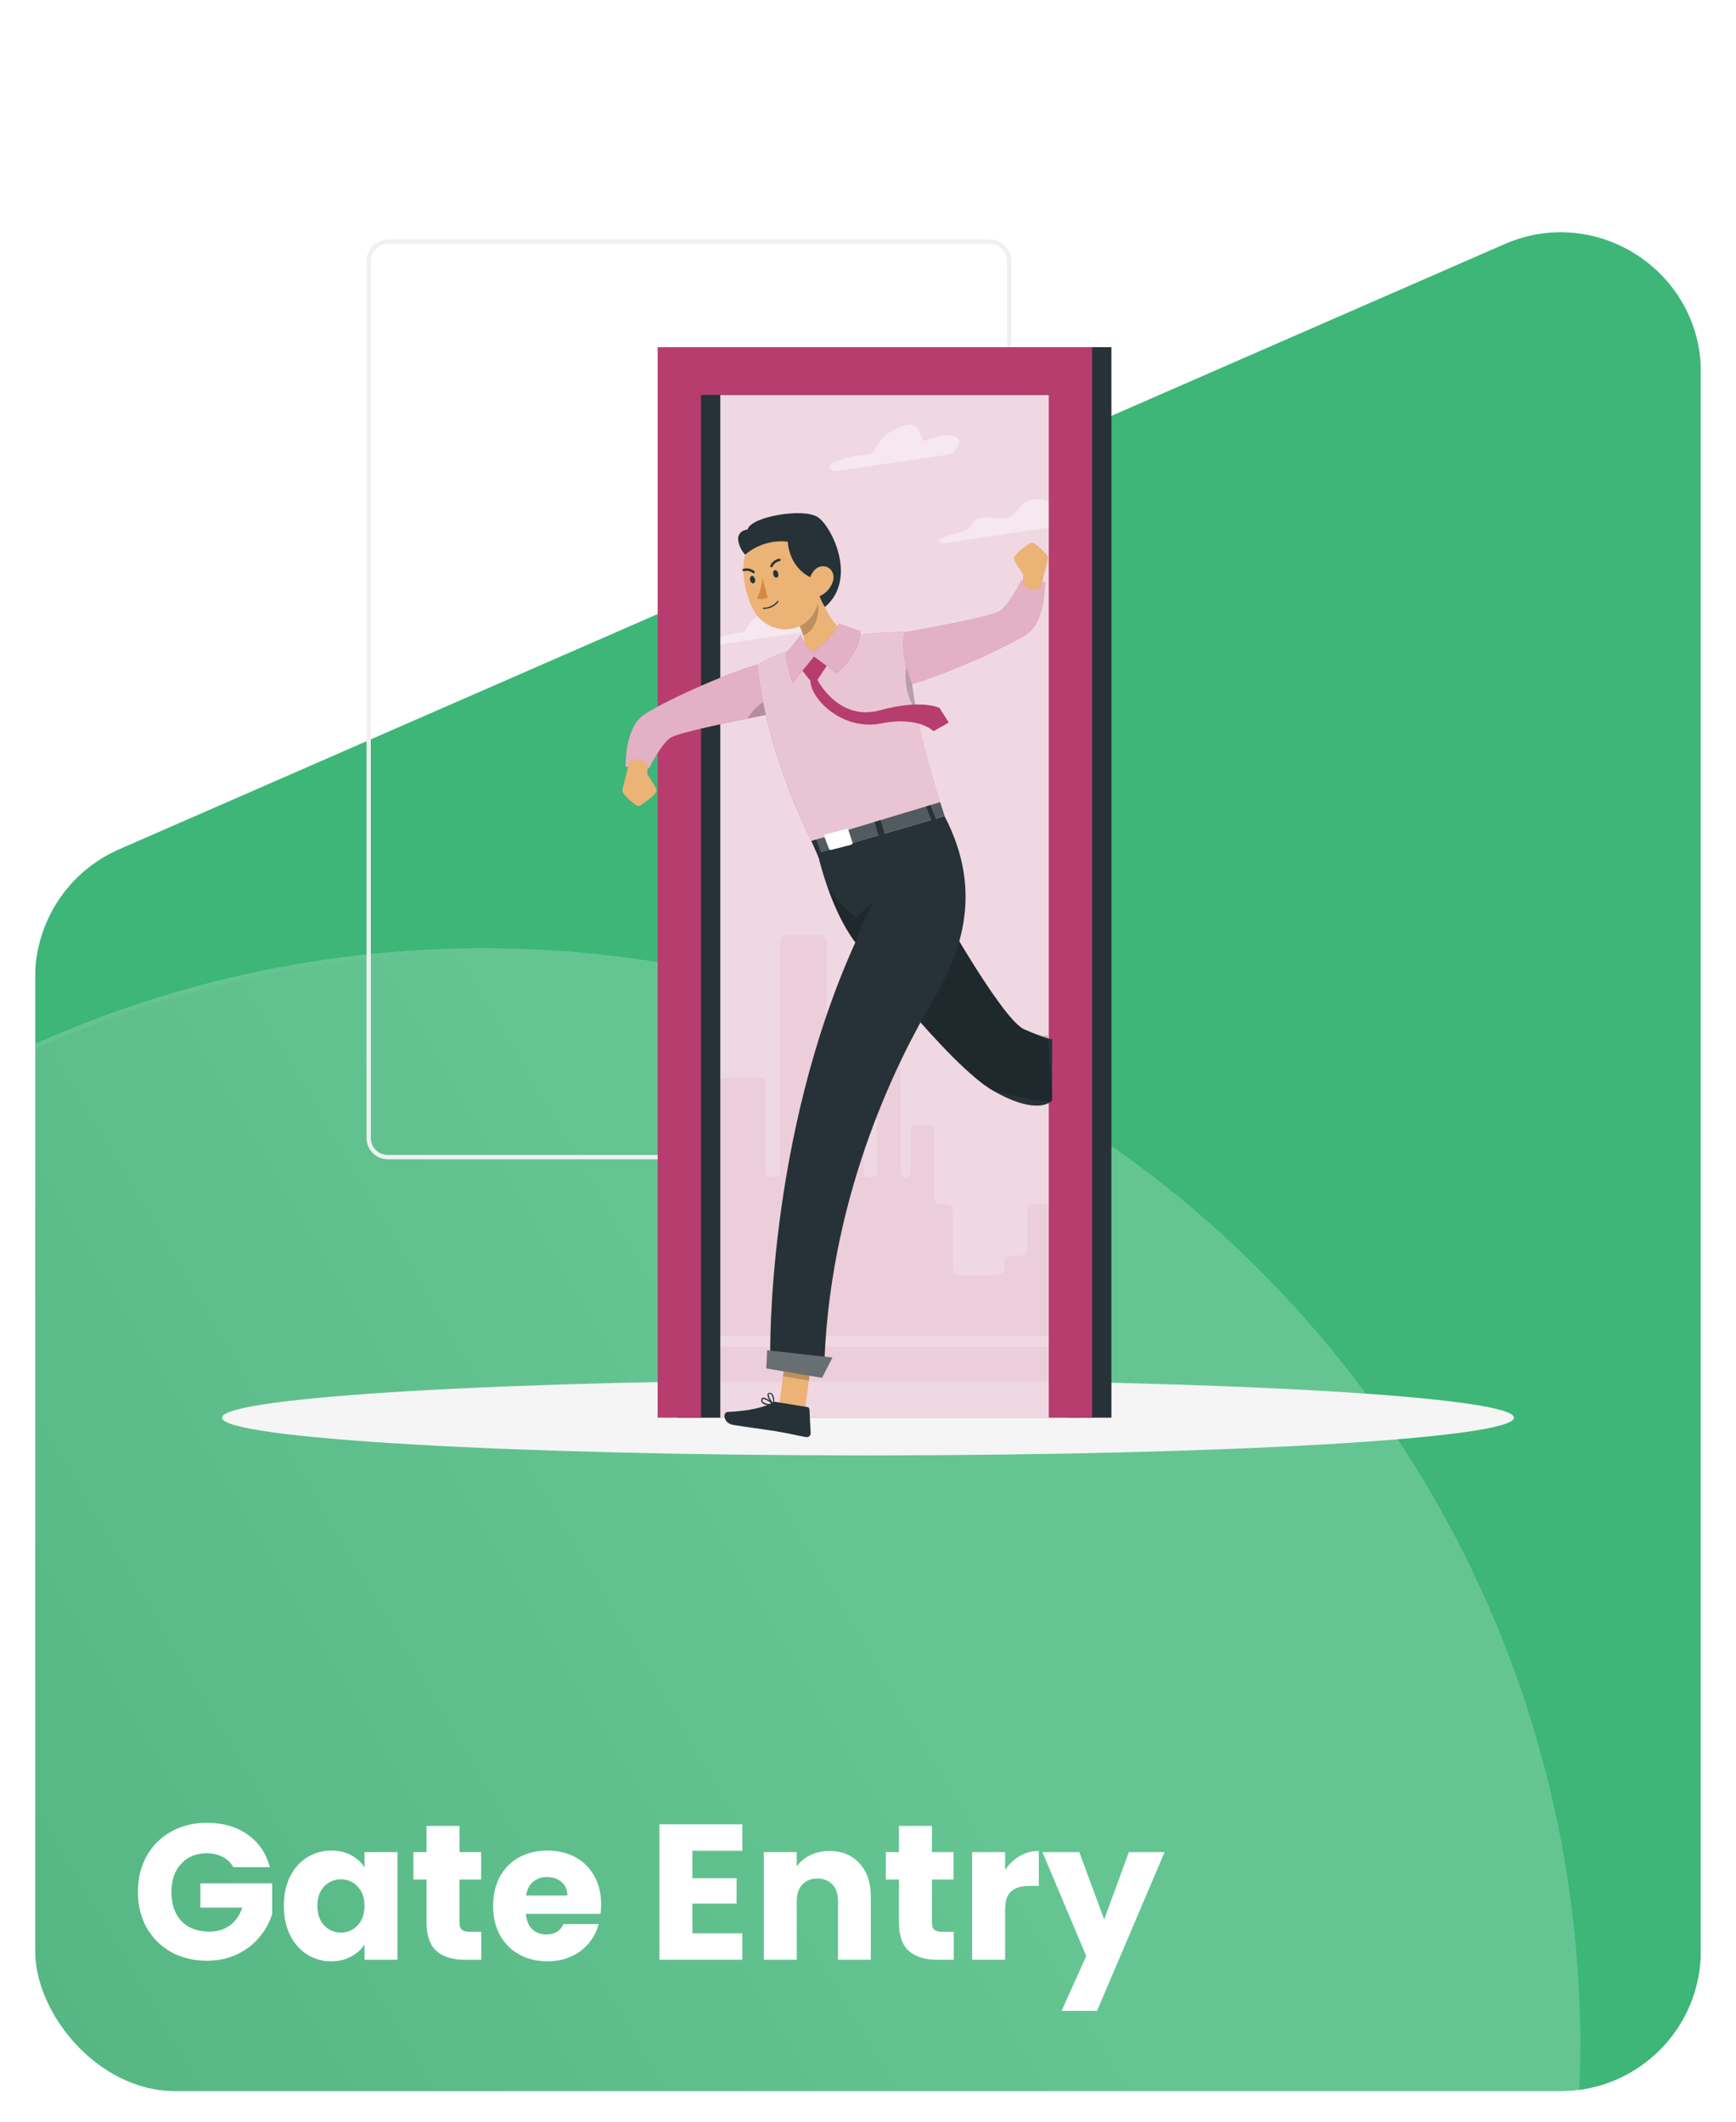 <svg width="198" height="242" viewBox="0 0 198 242" fill="none" xmlns="http://www.w3.org/2000/svg">
<g filter="url(#filter0_d_22_6139)">
<g clip-path="url(#clip0_22_6139)">
<g filter="url(#filter1_d_22_6139)">
<path d="M4 108.471C4 102.111 7.767 96.355 13.595 93.808L171.595 24.787C182.165 20.17 194 27.915 194 39.45V221C194 229.837 186.837 237 178 237H20C11.163 237 4 229.837 4 221V108.471Z" fill="#3DB678"/>
</g>
<g opacity="0.2" filter="url(#filter2_d_22_6139)">
<circle cx="55.107" cy="232.752" r="125.122" transform="rotate(6.324 55.107 232.752)" fill="url(#paint0_linear_22_6139)"/>
<circle cx="55.107" cy="232.752" r="124.872" transform="rotate(6.324 55.107 232.752)" stroke="white" stroke-width="0.5"/>
</g>
<path d="M26.616 211.44C26.337 210.927 25.934 210.538 25.406 210.274C24.893 209.995 24.284 209.856 23.58 209.856C22.363 209.856 21.387 210.259 20.654 211.066C19.921 211.858 19.554 212.921 19.554 214.256C19.554 215.679 19.935 216.793 20.698 217.6C21.475 218.392 22.539 218.788 23.888 218.788C24.812 218.788 25.589 218.553 26.22 218.084C26.865 217.615 27.335 216.94 27.628 216.06H22.854V213.288H31.038V216.786C30.759 217.725 30.283 218.597 29.608 219.404C28.948 220.211 28.105 220.863 27.078 221.362C26.051 221.861 24.893 222.11 23.602 222.11C22.077 222.11 20.713 221.78 19.51 221.12C18.322 220.445 17.391 219.514 16.716 218.326C16.056 217.138 15.726 215.781 15.726 214.256C15.726 212.731 16.056 211.374 16.716 210.186C17.391 208.983 18.322 208.052 19.51 207.392C20.698 206.717 22.055 206.38 23.58 206.38C25.428 206.38 26.983 206.827 28.244 207.722C29.52 208.617 30.363 209.856 30.774 211.44H26.616ZM32.374 215.84C32.374 214.579 32.608 213.471 33.078 212.518C33.562 211.565 34.215 210.831 35.036 210.318C35.857 209.805 36.774 209.548 37.786 209.548C38.651 209.548 39.407 209.724 40.052 210.076C40.712 210.428 41.218 210.89 41.57 211.462V209.724H45.332V222H41.57V220.262C41.203 220.834 40.69 221.296 40.03 221.648C39.385 222 38.629 222.176 37.764 222.176C36.767 222.176 35.857 221.919 35.036 221.406C34.215 220.878 33.562 220.137 33.078 219.184C32.608 218.216 32.374 217.101 32.374 215.84ZM41.57 215.862C41.57 214.923 41.306 214.183 40.778 213.64C40.264 213.097 39.634 212.826 38.886 212.826C38.138 212.826 37.5 213.097 36.972 213.64C36.459 214.168 36.202 214.901 36.202 215.84C36.202 216.779 36.459 217.527 36.972 218.084C37.5 218.627 38.138 218.898 38.886 218.898C39.634 218.898 40.264 218.627 40.778 218.084C41.306 217.541 41.57 216.801 41.57 215.862ZM54.895 218.81V222H52.981C51.617 222 50.554 221.67 49.791 221.01C49.029 220.335 48.648 219.243 48.648 217.732V212.848H47.151V209.724H48.648V206.732H52.41V209.724H54.873V212.848H52.41V217.776C52.41 218.143 52.498 218.407 52.673 218.568C52.849 218.729 53.143 218.81 53.553 218.81H54.895ZM68.563 215.664C68.563 216.016 68.541 216.383 68.497 216.764H59.983C60.042 217.527 60.284 218.113 60.709 218.524C61.149 218.92 61.684 219.118 62.315 219.118C63.254 219.118 63.906 218.722 64.273 217.93H68.277C68.072 218.737 67.698 219.463 67.155 220.108C66.627 220.753 65.96 221.259 65.153 221.626C64.346 221.993 63.444 222.176 62.447 222.176C61.244 222.176 60.174 221.919 59.235 221.406C58.296 220.893 57.563 220.159 57.035 219.206C56.507 218.253 56.243 217.138 56.243 215.862C56.243 214.586 56.5 213.471 57.013 212.518C57.541 211.565 58.274 210.831 59.213 210.318C60.152 209.805 61.23 209.548 62.447 209.548C63.635 209.548 64.691 209.797 65.615 210.296C66.539 210.795 67.258 211.506 67.771 212.43C68.299 213.354 68.563 214.432 68.563 215.664ZM64.713 214.674C64.713 214.029 64.493 213.515 64.053 213.134C63.613 212.753 63.063 212.562 62.403 212.562C61.772 212.562 61.237 212.745 60.797 213.112C60.372 213.479 60.108 213.999 60.005 214.674H64.713ZM78.972 209.57V212.694H84.01V215.598H78.972V218.986H84.67V222H75.21V206.556H84.67V209.57H78.972ZM94.592 209.592C96.029 209.592 97.173 210.061 98.024 211C98.889 211.924 99.322 213.2 99.322 214.828V222H95.582V215.334C95.582 214.513 95.369 213.875 94.944 213.42C94.519 212.965 93.947 212.738 93.228 212.738C92.509 212.738 91.937 212.965 91.512 213.42C91.087 213.875 90.874 214.513 90.874 215.334V222H87.112V209.724H90.874V211.352C91.255 210.809 91.769 210.384 92.414 210.076C93.059 209.753 93.785 209.592 94.592 209.592ZM108.778 218.81V222H106.864C105.5 222 104.437 221.67 103.674 221.01C102.912 220.335 102.53 219.243 102.53 217.732V212.848H101.034V209.724H102.53V206.732H106.292V209.724H108.756V212.848H106.292V217.776C106.292 218.143 106.38 218.407 106.556 218.568C106.732 218.729 107.026 218.81 107.436 218.81H108.778ZM114.636 211.77C115.076 211.095 115.626 210.567 116.286 210.186C116.946 209.79 117.679 209.592 118.486 209.592V213.574H117.452C116.513 213.574 115.809 213.779 115.34 214.19C114.87 214.586 114.636 215.29 114.636 216.302V222H110.874V209.724H114.636V211.77ZM132.824 209.724L125.124 227.83H121.076L123.892 221.582L118.898 209.724H123.1L125.938 217.402L128.754 209.724H132.824Z" fill="white"/>
<path d="M112.912 130.6H112.912C113.529 130.599 114.12 130.353 114.556 129.917C114.992 129.481 115.238 128.89 115.239 128.273V128.273V28.227V28.227C115.238 27.61 114.992 27.019 114.556 26.583C114.12 26.146 113.529 25.901 112.912 25.9H112.912L44.227 25.9L44.227 25.9C43.61 25.901 43.019 26.146 42.583 26.583C42.147 27.019 41.901 27.61 41.9 28.227V28.227L41.9 128.273L41.9 128.273C41.901 128.89 42.147 129.481 42.583 129.917C43.019 130.353 43.61 130.599 44.227 130.6H44.227H112.912ZM44.227 26.199L44.227 26.199L112.912 26.195C113.451 26.195 113.967 26.409 114.349 26.79C114.73 27.171 114.944 27.688 114.944 28.227V128.273C114.944 128.812 114.73 129.329 114.349 129.71C113.967 130.091 113.451 130.305 112.912 130.305H44.227C43.688 130.305 43.171 130.091 42.79 129.71C42.409 129.329 42.195 128.812 42.195 128.273V28.227C42.196 27.689 42.41 27.173 42.791 26.793C43.172 26.412 43.689 26.199 44.227 26.199Z" fill="#F0F0F0" stroke="#F0F0F0" stroke-width="0.2"/>
<path d="M99 164.473C139.691 164.473 172.678 162.547 172.678 160.171C172.678 157.796 139.691 155.87 99 155.87C58.309 155.87 25.322 157.796 25.322 160.171C25.322 162.547 58.309 164.473 99 164.473Z" fill="#F5F5F5"/>
<path d="M122.437 41.368H77.301V160.171H122.437V41.368Z" fill="#B63D6D"/>
<path opacity="0.8" d="M122.437 41.368H77.301V160.171H122.437V41.368Z" fill="white"/>
<g opacity="0.4">
<path d="M123.513 56.773C121.863 56.933 121.145 57.176 120.473 56.222C119.8 55.268 117.307 55.063 116.475 56.108C115.643 57.153 115.335 57.841 113.477 57.567C111.619 57.294 110.992 57.784 110.703 58.555C110.414 59.327 106.143 59.604 107.366 60.455L123.22 58.126C123.22 58.126 125.162 56.614 123.513 56.773Z" fill="white"/>
<path d="M109.259 48.481C108.75 47.946 107.249 47.965 105.892 48.637C104.535 49.31 105.512 46.202 102.993 47.072C99.379 48.314 100.333 50.294 98.835 50.321C97.338 50.347 92.942 51.518 95.237 52.221L108.537 50.264C108.537 50.264 109.772 49.014 109.259 48.481Z" fill="white"/>
<path d="M91.817 69.347C91.456 68.967 90.392 68.967 89.427 69.461C88.461 69.955 89.164 67.732 87.371 68.348C84.806 69.23 85.471 70.628 84.422 70.654C83.373 70.681 80.242 71.502 81.868 72.015L91.3 70.624C91.3 70.624 92.182 69.727 91.817 69.347Z" fill="white"/>
</g>
<path opacity="0.07" d="M117.17 136.52V141.004C117.17 141.185 117.099 141.358 116.971 141.486C116.844 141.614 116.671 141.687 116.49 141.688H115.263C115.173 141.688 115.084 141.705 115.001 141.739C114.918 141.773 114.843 141.823 114.779 141.886C114.716 141.949 114.665 142.024 114.631 142.107C114.597 142.19 114.579 142.279 114.579 142.368V143.227C114.579 143.408 114.507 143.582 114.378 143.711C114.25 143.839 114.076 143.911 113.895 143.911H109.335C109.154 143.91 108.98 143.838 108.852 143.71C108.724 143.581 108.652 143.408 108.651 143.227V136.52C108.651 136.34 108.579 136.167 108.452 136.039C108.324 135.911 108.151 135.84 107.971 135.84H107.26C107.079 135.839 106.905 135.766 106.777 135.638C106.649 135.51 106.577 135.337 106.576 135.156V127.438C106.576 127.258 106.504 127.085 106.377 126.957C106.249 126.829 106.076 126.758 105.896 126.758H104.562C104.381 126.758 104.208 126.829 104.08 126.957C103.952 127.084 103.879 127.257 103.878 127.438V132.23C103.869 132.375 103.804 132.51 103.695 132.607C103.587 132.704 103.445 132.754 103.3 132.747C103.156 132.754 103.014 132.704 102.907 132.607C102.799 132.51 102.734 132.374 102.727 132.23V117.965C102.727 117.783 102.655 117.609 102.526 117.481C102.398 117.353 102.224 117.281 102.043 117.281H100.697C100.608 117.281 100.519 117.298 100.436 117.333C100.353 117.367 100.278 117.418 100.215 117.481C100.152 117.545 100.102 117.62 100.068 117.703C100.034 117.786 100.017 117.875 100.017 117.965V132.063C100.017 132.244 99.945 132.418 99.817 132.546C99.689 132.675 99.515 132.747 99.333 132.747H99.17C99.08 132.747 98.991 132.729 98.908 132.695C98.825 132.66 98.75 132.61 98.686 132.546C98.623 132.483 98.572 132.407 98.538 132.324C98.504 132.241 98.486 132.152 98.486 132.063V124.774C98.487 124.667 98.462 124.562 98.414 124.466L94.359 116.35C94.311 116.255 94.286 116.151 94.287 116.046V105.805C94.287 105.715 94.269 105.626 94.235 105.543C94.2 105.461 94.15 105.385 94.086 105.322C94.023 105.259 93.947 105.209 93.864 105.175C93.781 105.141 93.692 105.124 93.603 105.124H89.655C89.474 105.124 89.3 105.196 89.172 105.323C89.044 105.451 88.972 105.624 88.971 105.805V132.063C88.971 132.152 88.954 132.241 88.92 132.324C88.886 132.407 88.836 132.482 88.773 132.546C88.71 132.61 88.634 132.66 88.552 132.694C88.469 132.729 88.38 132.747 88.29 132.747H88.013C87.923 132.747 87.835 132.729 87.752 132.694C87.669 132.66 87.594 132.61 87.531 132.546C87.468 132.482 87.417 132.407 87.383 132.324C87.35 132.241 87.332 132.152 87.333 132.063V122.08C87.332 121.899 87.259 121.725 87.131 121.597C87.003 121.469 86.83 121.397 86.649 121.396H82.701C82.519 121.397 82.346 121.469 82.218 121.597C82.09 121.725 82.018 121.899 82.017 122.08V132.066C82.017 132.156 82 132.245 81.966 132.328C81.932 132.411 81.882 132.486 81.819 132.55C81.755 132.613 81.68 132.664 81.598 132.698C81.515 132.733 81.426 132.75 81.336 132.75H80.801C80.619 132.75 80.445 132.822 80.317 132.951C80.189 133.079 80.117 133.253 80.117 133.434V135.152C80.117 135.333 80.045 135.506 79.918 135.634C79.79 135.762 79.617 135.835 79.436 135.836H79.246C79.157 135.836 79.068 135.853 78.985 135.887C78.902 135.921 78.826 135.971 78.763 136.034C78.699 136.097 78.649 136.172 78.615 136.255C78.58 136.338 78.562 136.427 78.562 136.516V150.17C78.562 150.259 78.58 150.348 78.615 150.431C78.649 150.514 78.699 150.589 78.763 150.652C78.826 150.715 78.902 150.765 78.985 150.799C79.068 150.833 79.157 150.85 79.246 150.85H119.2C119.38 150.85 119.553 150.778 119.681 150.651C119.808 150.523 119.88 150.35 119.88 150.17V136.52C119.88 136.34 119.808 136.167 119.681 136.039C119.553 135.911 119.38 135.84 119.2 135.84H117.854C117.674 135.84 117.5 135.911 117.372 136.039C117.244 136.166 117.171 136.339 117.17 136.52Z" fill="#B63D6D"/>
<path opacity="0.07" d="M122.308 152.104H77.301V156.086H122.308V152.104Z" fill="#B63D6D"/>
<path d="M126.762 38.07V160.171H121.814V43.519H82.153V160.171H77.21V38.07H126.762Z" fill="#263238"/>
<path d="M124.561 38.07V160.171H119.618V43.519H79.957V160.171H75.009V38.07H124.561Z" fill="#B63D6D"/>
<path d="M86.402 74.282C82.504 75.377 75.648 78.496 73.422 80.001C71.195 81.506 71.366 85.929 71.366 85.929L74.026 86.115C74.026 86.115 75.382 83.338 76.5 82.608C77.617 81.879 87.474 79.986 87.474 79.986L86.402 74.282Z" fill="#B63D6D"/>
<path opacity="0.6" d="M71.362 85.93L74.022 86.116C74.022 86.116 75.379 83.338 76.496 82.608C77.256 82.099 82.291 81.028 85.262 80.423C86.562 80.161 87.47 79.986 87.47 79.986L87.189 78.466L86.406 74.286C82.507 75.381 75.656 78.501 73.425 80.005C71.195 81.51 71.362 85.93 71.362 85.93Z" fill="white"/>
<path opacity="0.2" d="M85.262 80.423C86.562 80.161 87.47 79.986 87.47 79.986L87.189 78.466C86.386 78.938 85.721 79.613 85.262 80.423Z" fill="black"/>
<path d="M107.724 91.531C107.724 91.531 102.955 77.809 103.829 70.574C100.37 70.538 96.917 70.897 93.539 71.641C88.599 72.835 86.399 74.282 86.399 74.282C86.399 74.282 86.843 83.288 93.239 95.783L107.724 91.531Z" fill="#B63D6D"/>
<path opacity="0.7" d="M86.402 74.282C86.402 74.282 86.847 83.288 93.242 95.783L107.728 91.531C106.43 87.685 105.372 83.762 104.563 79.785C104.234 78.143 103.99 76.485 103.833 74.818C103.69 73.407 103.69 71.985 103.833 70.574C100.373 70.538 96.921 70.897 93.543 71.641C88.584 72.835 86.402 74.282 86.402 74.282Z" fill="white"/>
<path opacity="0.2" d="M104.559 79.785C104.23 78.143 103.986 76.485 103.829 74.818L103.369 74.549C103.369 74.549 102.78 77.022 104.559 79.785Z" fill="black"/>
<path d="M91.817 159.266L88.872 158.772L89.773 151.905L92.726 152.403L91.817 159.266Z" fill="#EBB376"/>
<path d="M88.519 158.38L92.102 158.962C92.161 158.973 92.214 159.003 92.253 159.048C92.293 159.092 92.316 159.149 92.319 159.209L92.46 161.929C92.462 161.987 92.453 162.045 92.433 162.1C92.414 162.154 92.383 162.204 92.344 162.247C92.305 162.289 92.258 162.324 92.205 162.348C92.153 162.373 92.096 162.387 92.038 162.389H91.939C90.799 162.176 89.955 161.964 88.5 161.717C87.603 161.568 84.886 161.207 83.651 160.998C82.416 160.789 82.454 159.52 82.982 159.52C85.338 159.41 87.162 159.011 87.998 158.483C88.152 158.383 88.339 158.346 88.519 158.38Z" fill="#263238"/>
<path opacity="0.2" d="M92.722 152.407L89.773 151.909L89.309 155.45L92.258 155.948L92.722 152.407Z" fill="black"/>
<path d="M88.249 158.737C88.264 158.736 88.277 158.73 88.288 158.721C88.299 158.711 88.307 158.698 88.31 158.684C88.315 158.671 88.315 158.657 88.311 158.644C88.307 158.631 88.299 158.62 88.287 158.612C88.196 158.528 87.341 157.784 86.988 157.898C86.949 157.909 86.914 157.931 86.887 157.961C86.86 157.991 86.842 158.029 86.836 158.069C86.814 158.137 86.81 158.21 86.824 158.281C86.839 158.352 86.872 158.417 86.919 158.471C87.066 158.611 87.257 158.697 87.459 158.715C87.721 158.751 87.986 158.758 88.249 158.737ZM88.063 158.604C87.7 158.662 87.328 158.581 87.022 158.376C86.992 158.34 86.972 158.296 86.963 158.25C86.954 158.203 86.958 158.155 86.972 158.11C86.972 158.053 87.01 158.031 87.029 158.034C87.06 158.025 87.094 158.025 87.124 158.034C87.471 158.162 87.79 158.356 88.063 158.604Z" fill="#263238"/>
<path d="M88.264 158.76C88.276 158.756 88.287 158.748 88.295 158.738C88.303 158.728 88.308 158.716 88.31 158.703C88.31 158.661 88.382 157.803 88.09 157.468C88.055 157.426 88.013 157.392 87.964 157.367C87.916 157.343 87.863 157.33 87.808 157.328C87.755 157.318 87.701 157.328 87.654 157.355C87.607 157.382 87.572 157.425 87.554 157.476C87.44 157.776 87.934 158.521 88.196 158.737H88.23C88.238 158.749 88.251 158.757 88.264 158.76ZM87.987 157.537C88.147 157.837 88.215 158.178 88.181 158.517C87.915 158.236 87.622 157.681 87.691 157.499C87.691 157.48 87.713 157.43 87.805 157.445H87.839C87.896 157.456 87.948 157.485 87.987 157.529V157.537Z" fill="#263238"/>
<path d="M97.571 106.047C97.571 106.047 108.119 119.936 113.31 122.9C118.501 125.864 120 124 120 124V117C120 117 119.462 117.044 116.802 115.87C114.142 114.695 106.124 100.149 106.124 100.149L97.571 106.047Z" fill="#263238"/>
<path opacity="0.2" d="M97.571 106.047C97.571 106.047 108.119 119.936 113.31 122.9C119.5 124.5 120 124 120 124L119.5 116.5C119.5 116.5 119.462 117.044 116.802 115.87C114.142 114.695 106.124 100.149 106.124 100.149L97.571 106.047Z" fill="black"/>
<path d="M90.909 73.219H95.089C95.798 72.49 96.334 71.613 96.659 70.65C94.652 69.985 93.33 66.181 92.779 64.022L91.749 66.302L90.533 69.008C91.032 69.56 91.403 70.215 91.62 70.927C91.726 71.337 91.716 71.769 91.59 72.174C91.465 72.579 91.229 72.94 90.909 73.219Z" fill="#EBB376"/>
<path opacity="0.2" d="M90.552 69.023C91.051 69.575 91.422 70.231 91.639 70.942C93.159 70.323 93.539 68.123 93.265 67.332C93.17 67.021 92.235 66.622 91.768 66.318L90.552 69.023Z" fill="black"/>
<path d="M87.85 153.007L94.04 153.44C94.876 133.897 102.807 118.678 106.273 112.833C109.738 106.989 112.155 100.065 107.728 91.553L93.242 95.783C93.556 97.097 93.937 98.395 94.382 99.67C95.902 103.998 97.559 105.952 97.559 105.952C87.402 128.36 87.85 153.007 87.85 153.007Z" fill="#263238"/>
<path opacity="0.2" d="M94.382 99.67C95.902 103.998 97.559 105.952 97.559 105.952C98.135 104.385 98.821 102.861 99.611 101.392C99.516 101.46 98.008 102.57 97.711 103.109C97.704 103.113 96.161 102.14 94.382 99.67Z" fill="black"/>
<path d="M87.406 154.55L93.759 155.618L94.941 153.311L87.504 152.483L87.406 154.55Z" fill="#263238"/>
<path opacity="0.3" d="M87.406 154.55L93.759 155.618L94.941 153.311L87.504 152.483L87.406 154.55Z" fill="white"/>
<path d="M92.9 61.948C93.459 64.858 93.923 66.538 92.84 68.37C91.225 71.136 87.349 70.718 85.927 68.031C84.658 65.607 83.974 61.248 86.494 59.398C87.048 58.984 87.699 58.72 88.385 58.629C89.07 58.539 89.767 58.626 90.41 58.882C91.052 59.137 91.619 59.553 92.055 60.09C92.491 60.627 92.782 61.266 92.9 61.948Z" fill="#EBB376"/>
<path d="M87.391 67.896C87.666 67.866 87.931 67.78 88.171 67.643C88.411 67.507 88.62 67.323 88.786 67.102C88.793 67.086 88.794 67.069 88.79 67.052C88.785 67.036 88.775 67.022 88.761 67.012C88.747 67.003 88.73 66.999 88.713 67C88.696 67.002 88.68 67.01 88.668 67.022C88.48 67.264 88.237 67.459 87.96 67.591C87.683 67.723 87.379 67.789 87.072 67.782C87.053 67.782 87.035 67.79 87.021 67.803C87.008 67.817 87 67.835 87 67.854C87 67.874 87.008 67.892 87.021 67.905C87.035 67.919 87.053 67.927 87.072 67.927C87.179 67.922 87.286 67.912 87.391 67.896Z" fill="#263238"/>
<path d="M88.751 63.855C88.827 64.083 88.751 64.307 88.58 64.345C88.409 64.383 88.257 64.224 88.2 63.992C88.143 63.76 88.2 63.54 88.371 63.502C88.542 63.464 88.682 63.62 88.751 63.855Z" fill="#263238"/>
<path d="M86.11 64.52C86.149 64.608 86.153 64.708 86.121 64.799C86.089 64.89 86.024 64.966 85.939 65.01C85.787 65.048 85.616 64.889 85.559 64.657C85.502 64.425 85.578 64.205 85.73 64.167C85.882 64.129 86.053 64.3 86.11 64.52Z" fill="#263238"/>
<path d="M86.98 64.425C86.881 65.21 86.675 65.977 86.368 66.705C86.557 66.779 86.76 66.811 86.963 66.799C87.166 66.787 87.364 66.73 87.542 66.633L86.98 64.425Z" fill="#D58745"/>
<path d="M89.04 62.366C89.033 62.391 89.02 62.414 89.001 62.432C88.982 62.45 88.959 62.462 88.934 62.468C88.759 62.5 88.594 62.572 88.452 62.679C88.31 62.786 88.195 62.925 88.117 63.084C88.111 63.101 88.101 63.117 88.089 63.131C88.077 63.145 88.062 63.156 88.045 63.163C88.028 63.17 88.01 63.174 87.992 63.175C87.973 63.175 87.955 63.171 87.938 63.164C87.903 63.151 87.875 63.125 87.86 63.092C87.844 63.058 87.842 63.02 87.855 62.985C87.948 62.782 88.089 62.604 88.266 62.467C88.442 62.329 88.649 62.236 88.869 62.195C88.906 62.187 88.944 62.193 88.976 62.213C89.008 62.233 89.031 62.265 89.04 62.301C89.045 62.322 89.045 62.344 89.04 62.366Z" fill="#263238"/>
<path d="M84.74 63.588C84.714 63.575 84.694 63.554 84.683 63.528C84.677 63.51 84.676 63.492 84.678 63.474C84.68 63.456 84.685 63.438 84.694 63.422C84.703 63.406 84.715 63.392 84.729 63.381C84.743 63.37 84.76 63.361 84.778 63.357C84.994 63.295 85.222 63.286 85.442 63.331C85.662 63.376 85.868 63.474 86.043 63.615C86.056 63.628 86.067 63.643 86.074 63.66C86.081 63.677 86.085 63.695 86.085 63.714C86.085 63.732 86.081 63.751 86.074 63.767C86.067 63.785 86.056 63.8 86.043 63.813C86.016 63.838 85.981 63.852 85.944 63.852C85.907 63.852 85.872 63.838 85.845 63.813C85.704 63.705 85.539 63.631 85.364 63.598C85.189 63.565 85.009 63.574 84.838 63.623C84.802 63.624 84.767 63.612 84.74 63.588Z" fill="#263238"/>
<path d="M92.836 64.49C92.836 64.49 90.153 63.703 89.841 60.249C88.974 60.152 88.095 60.234 87.26 60.49C86.426 60.746 85.653 61.171 84.989 61.739C84.571 61.283 84.295 60.715 84.195 60.105C84.065 58.965 85.27 58.862 85.27 58.862C85.582 57.429 91.548 56.362 93.25 57.441C94.838 58.44 97.859 64.497 94.097 67.701C94.097 67.705 93.493 66.979 92.836 64.49Z" fill="#263238"/>
<path d="M94.998 64.782C94.884 65.134 94.702 65.46 94.462 65.74C94.222 66.022 93.929 66.252 93.6 66.42C92.718 66.861 92.08 66.116 92.171 65.185C92.254 64.357 92.809 63.103 93.774 63.057C94.74 63.012 95.268 63.908 94.998 64.782Z" fill="#EBB376"/>
<path d="M107.728 91.531L107.23 89.965L92.547 94.392L93.242 95.783L107.728 91.531Z" fill="#263238"/>
<path opacity="0.2" d="M107.728 91.531L107.23 89.965L92.547 94.392L93.242 95.783L107.728 91.531Z" fill="white"/>
<path d="M96.773 93.157L97.225 94.563C97.233 94.59 97.235 94.618 97.232 94.646C97.229 94.674 97.22 94.701 97.207 94.726C97.193 94.75 97.174 94.772 97.152 94.789C97.129 94.806 97.104 94.818 97.077 94.825L94.797 95.414C94.748 95.427 94.696 95.421 94.651 95.398C94.606 95.375 94.571 95.336 94.553 95.289L94.018 93.913C94.008 93.886 94.003 93.857 94.005 93.828C94.007 93.799 94.015 93.771 94.028 93.746C94.041 93.72 94.059 93.697 94.082 93.679C94.104 93.661 94.13 93.647 94.158 93.64L96.526 93.02C96.576 93.008 96.63 93.015 96.676 93.041C96.721 93.066 96.756 93.107 96.773 93.157Z" fill="white"/>
<path d="M99.763 92.215L100.288 94.115L101.021 94.016L100.428 92.013L99.763 92.215Z" fill="#263238"/>
<path d="M105.634 90.444L106.326 92.283L106.85 92.215L106.109 90.303L105.634 90.444Z" fill="#263238"/>
<path d="M93.094 94.225L93.74 96.041L93.364 96.277L92.547 94.392L93.094 94.225Z" fill="#263238"/>
<path d="M94.542 74.043L93.235 76.019C93.235 76.019 95.614 80.792 100.371 79.485C105.129 78.177 107.158 79.219 107.158 79.219L108.211 80.887L106.463 81.871C106.463 81.871 104.775 80.123 100.489 80.986C96.203 81.848 92.509 78.326 92.433 76.125L91.13 74.488L92.771 72.823L94.542 74.043Z" fill="#B63D6D"/>
<path d="M95.667 69.601C95.667 69.601 95.207 70.988 92.771 72.823C92.066 72.383 91.556 71.69 91.346 70.885L89.602 73.097C89.768 74.216 90.031 75.318 90.389 76.391L92.84 73.351L95.454 75.282C95.454 75.282 98.171 72.949 98.114 70.46L95.667 69.601Z" fill="#B63D6D"/>
<path opacity="0.6" d="M95.667 69.601C95.667 69.601 95.207 70.988 92.771 72.823C92.066 72.383 91.556 71.69 91.346 70.885L89.602 73.097C89.768 74.216 90.031 75.318 90.389 76.391L92.84 73.351L95.454 75.282C95.454 75.282 98.171 72.949 98.114 70.46L95.667 69.601Z" fill="white"/>
<path d="M73.893 85.629C73.893 85.629 72.696 84.615 71.78 85.291L71.438 86.788C71.438 86.788 70.914 88.475 71.012 88.798C71.111 89.121 72.513 90.501 72.867 90.398C73.22 90.296 75.002 89.004 74.888 88.57C74.774 88.137 73.821 86.788 73.821 86.788L73.893 85.629Z" fill="#EBB376"/>
<path d="M104.012 76.483C107.91 75.388 114.872 72.268 117.103 70.783C119.333 69.297 119.155 64.855 119.155 64.855L116.495 64.672C116.495 64.672 115.138 67.446 114.021 68.176C112.904 68.905 103.221 70.585 103.221 70.585C102.431 72.823 104.012 76.483 104.012 76.483Z" fill="#B63D6D"/>
<path opacity="0.6" d="M104.012 76.483C107.91 75.388 114.872 72.268 117.103 70.783C119.333 69.297 119.155 64.855 119.155 64.855L116.495 64.672C116.495 64.672 115.138 67.446 114.021 68.176C112.904 68.905 103.221 70.585 103.221 70.585C102.431 72.823 104.012 76.483 104.012 76.483Z" fill="white"/>
<path d="M116.628 65.136C116.628 65.136 117.821 66.154 118.737 65.474L119.082 63.977C119.082 63.977 119.607 62.29 119.508 61.967C119.409 61.644 117.988 60.268 117.654 60.367C117.319 60.466 115.518 61.765 115.628 62.195C115.738 62.624 116.7 63.977 116.7 63.977L116.628 65.136Z" fill="#EBB376"/>
</g>
</g>
<defs>
<filter id="filter0_d_22_6139" x="0.95" y="0.48" width="196.1" height="241.1" filterUnits="userSpaceOnUse" color-interpolation-filters="sRGB">
<feFlood flood-opacity="0" result="BackgroundImageFix"/>
<feColorMatrix in="SourceAlpha" type="matrix" values="0 0 0 0 0 0 0 0 0 0 0 0 0 0 0 0 0 0 127 0" result="hardAlpha"/>
<feOffset dy="1.53"/>
<feGaussianBlur stdDeviation="1.525"/>
<feComposite in2="hardAlpha" operator="out"/>
<feColorMatrix type="matrix" values="0 0 0 0 0.827 0 0 0 0 0.855 0 0 0 0 0.886 0 0 0 1 0"/>
<feBlend mode="normal" in2="BackgroundImageFix" result="effect1_dropShadow_22_6139"/>
<feBlend mode="normal" in="SourceGraphic" in2="effect1_dropShadow_22_6139" result="shape"/>
</filter>
<filter id="filter1_d_22_6139" x="0.95" y="21.912" width="196.1" height="219.668" filterUnits="userSpaceOnUse" color-interpolation-filters="sRGB">
<feFlood flood-opacity="0" result="BackgroundImageFix"/>
<feColorMatrix in="SourceAlpha" type="matrix" values="0 0 0 0 0 0 0 0 0 0 0 0 0 0 0 0 0 0 127 0" result="hardAlpha"/>
<feOffset dy="1.53"/>
<feGaussianBlur stdDeviation="1.525"/>
<feComposite in2="hardAlpha" operator="out"/>
<feColorMatrix type="matrix" values="0 0 0 0 0.827 0 0 0 0 0.855 0 0 0 0 0.886 0 0 0 1 0"/>
<feBlend mode="normal" in2="BackgroundImageFix" result="effect1_dropShadow_22_6139"/>
<feBlend mode="normal" in="SourceGraphic" in2="effect1_dropShadow_22_6139" result="shape"/>
</filter>
<filter id="filter2_d_22_6139" x="-74.026" y="102.619" width="258.265" height="258.265" filterUnits="userSpaceOnUse" color-interpolation-filters="sRGB">
<feFlood flood-opacity="0" result="BackgroundImageFix"/>
<feColorMatrix in="SourceAlpha" type="matrix" values="0 0 0 0 0 0 0 0 0 0 0 0 0 0 0 0 0 0 127 0" result="hardAlpha"/>
<feOffset dy="-1"/>
<feGaussianBlur stdDeviation="2"/>
<feComposite in2="hardAlpha" operator="out"/>
<feColorMatrix type="matrix" values="0 0 0 0 1 0 0 0 0 1 0 0 0 0 1 0 0 0 0.82 0"/>
<feBlend mode="normal" in2="BackgroundImageFix" result="effect1_dropShadow_22_6139"/>
<feBlend mode="normal" in="SourceGraphic" in2="effect1_dropShadow_22_6139" result="shape"/>
</filter>
<linearGradient id="paint0_linear_22_6139" x1="94.106" y1="177.503" x2="-29.391" y2="270.126" gradientUnits="userSpaceOnUse">
<stop stop-color="white"/>
<stop offset="1" stop-color="#999999"/>
</linearGradient>
<clipPath id="clip0_22_6139">
<rect x="4" y="2" width="190" height="235" rx="16" fill="white"/>
</clipPath>
</defs>
</svg>
